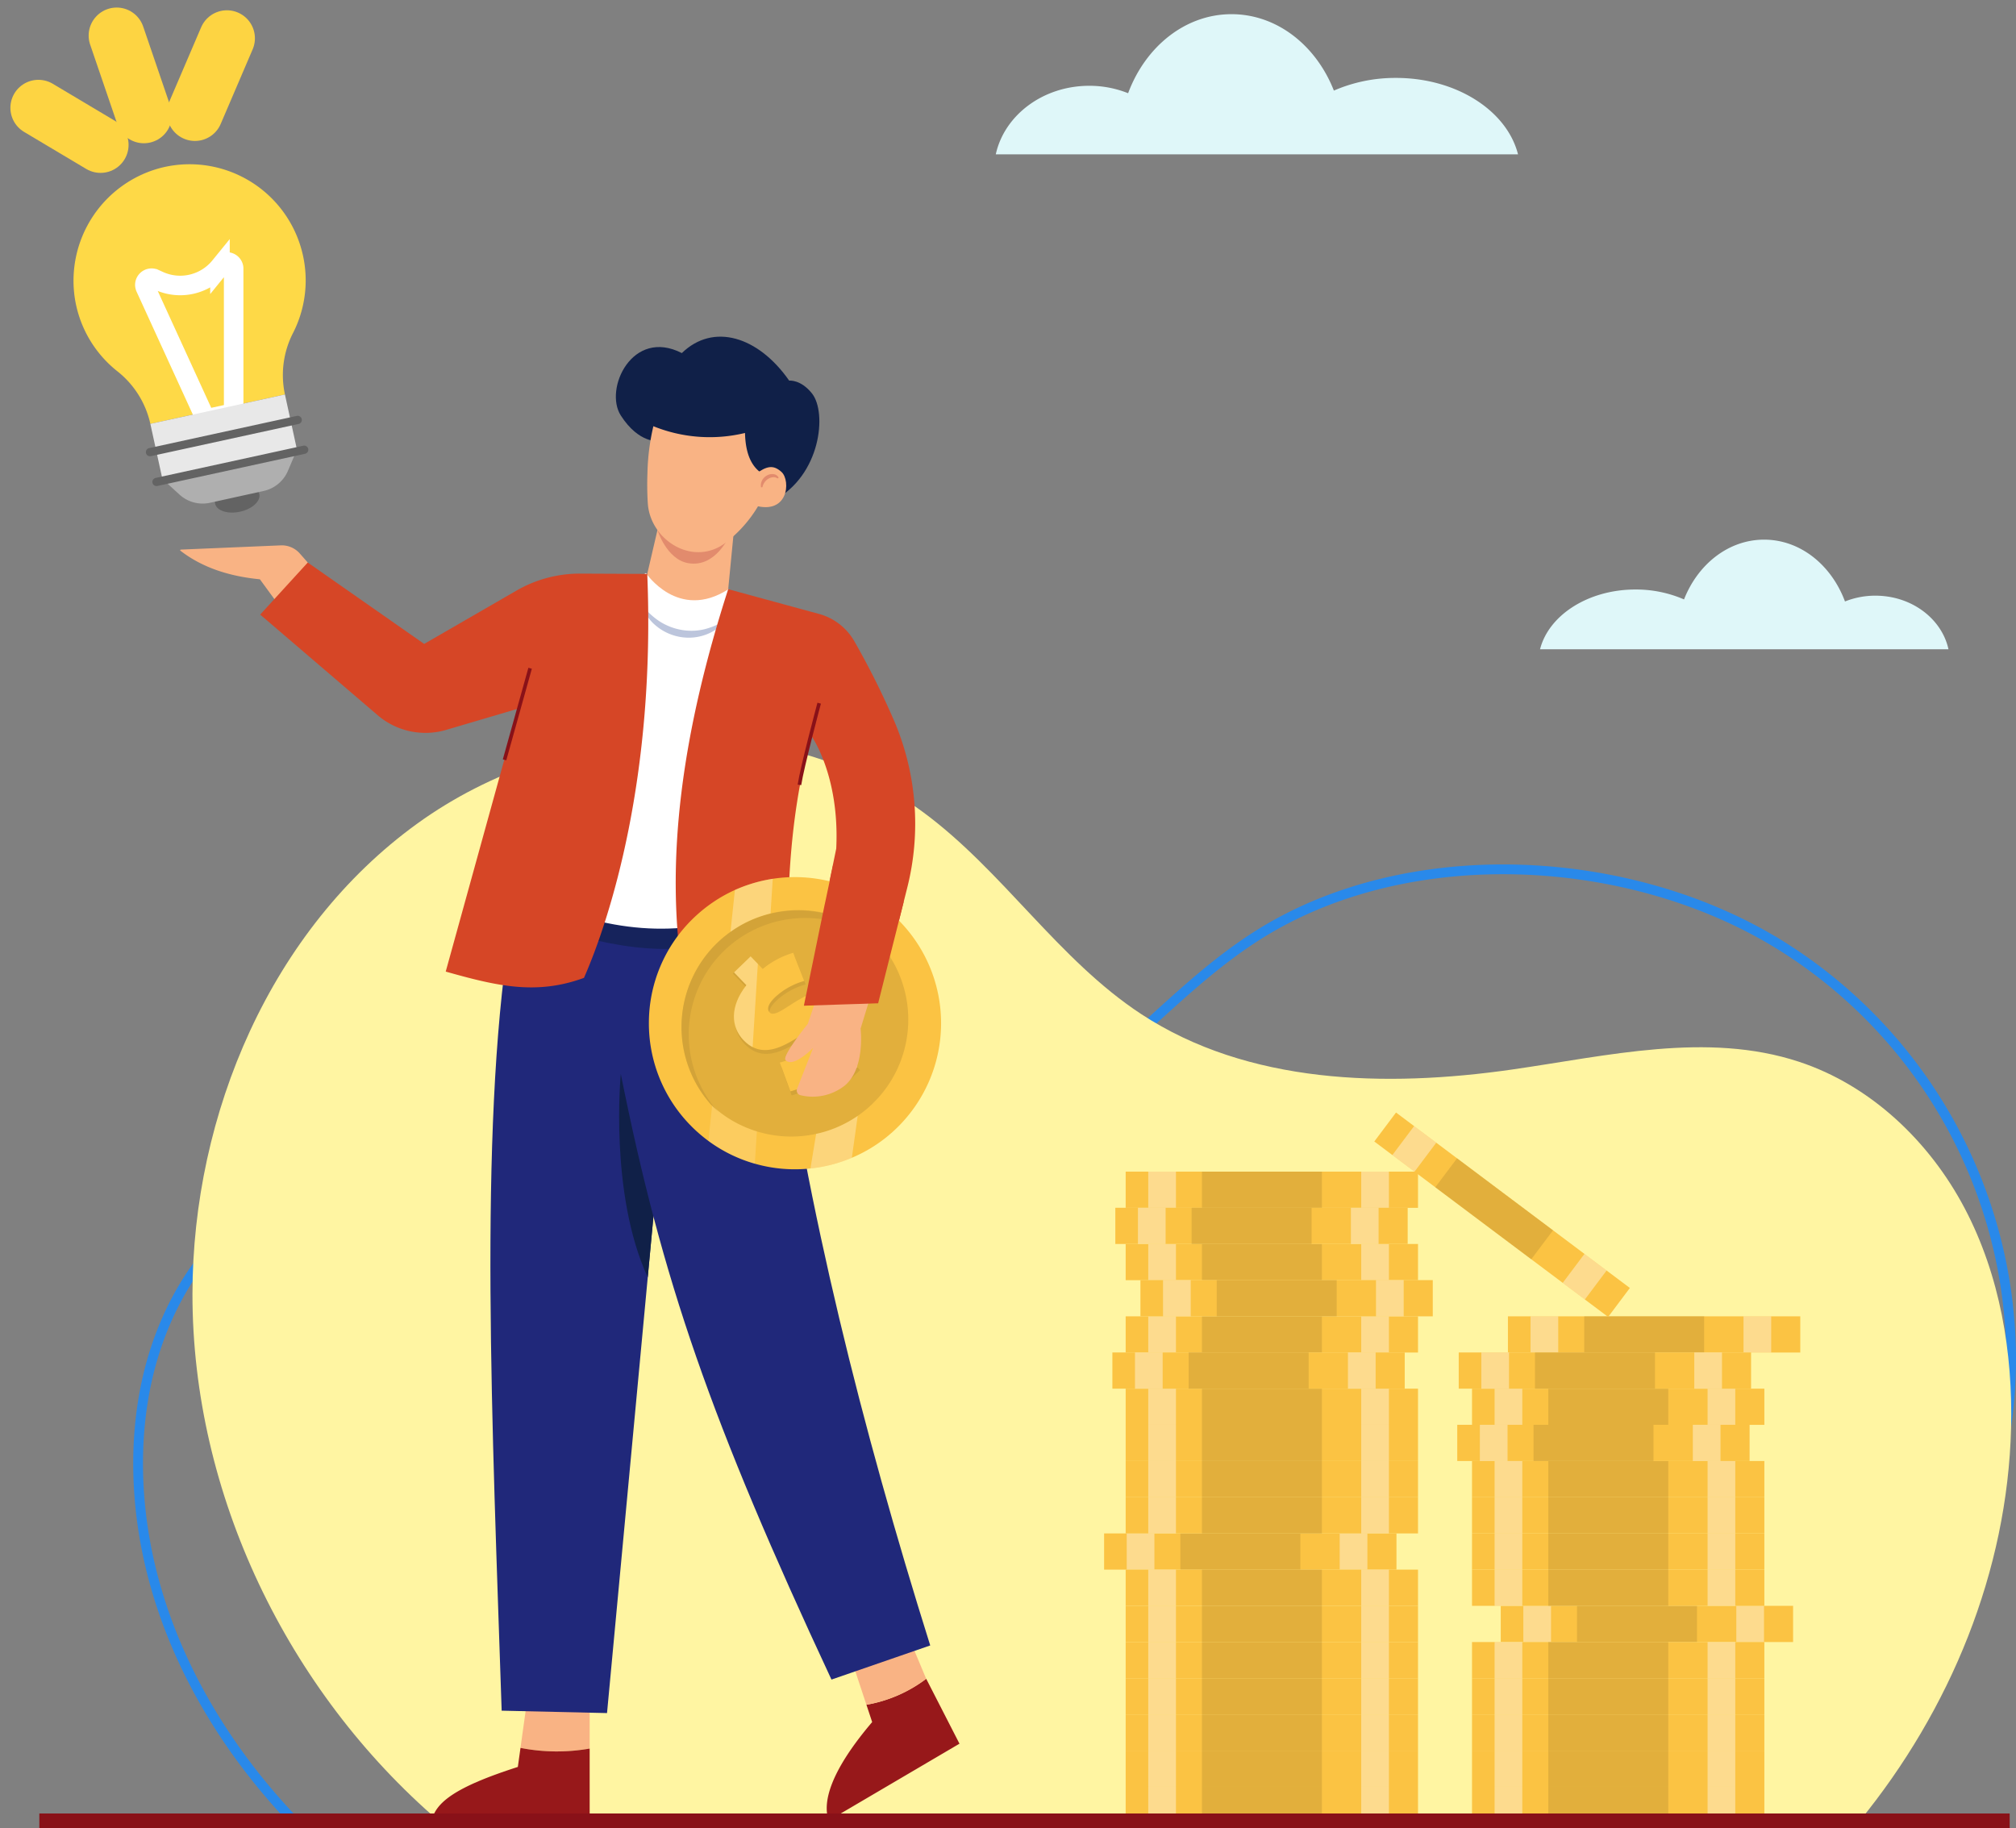 <svg xmlns="http://www.w3.org/2000/svg" xmlns:xlink="http://www.w3.org/1999/xlink" width="516.049" height="467.986" viewBox="0 0 516.049 467.986">
  <rect x="0" y="0" width="516.049" height="467.986" fill="#808080" stroke="none"/>
  <defs>
    <clipPath id="clip-path">
      <path id="Trazado_140885" data-name="Trazado 140885" d="M-2871.709,2101.353l3.22,3.343-4.248,4.092-3.076-3.193a24.6,24.6,0,0,1-9.772,5.346l-2.7-7.384a20.082,20.082,0,0,0,8.814-4.774c2.019-1.944,2.336-3.063,1.639-3.787-2.554-2.651-12.151,10.716-19.722,2.856-3.279-3.4-3.566-8.645.707-14.094l-3.163-3.284,4.247-4.091,3.1,3.222a21.857,21.857,0,0,1,7.8-4.14l2.823,7.21a18.058,18.058,0,0,0-7.383,4.09c-2.08,2-2.161,3.244-1.464,3.968,2.436,2.529,12.063-10.806,19.547-3.037C-2868.205,2090.948-2867.826,2096.044-2871.709,2101.353Z" transform="translate(2900.035 -2075.464)" fill="none"/>
    </clipPath>
  </defs>
  <g id="Grupo_82395" data-name="Grupo 82395" transform="translate(3426.9 -1374.04)">
    <g id="Grupo_82340" data-name="Grupo 82340" transform="translate(-3391.547 1562.916)">
      <g id="Grupo_82339" data-name="Grupo 82339" transform="translate(0 33.666)">
        <path id="Trazado_140851" data-name="Trazado 140851" d="M-3342.907,2168.716c-.5-17.017,2.93-34.362,12.213-49.428a76.059,76.059,0,0,1,43.724-33c24.223-6.8,50.457-1.312,75.7,1.768,33.319,4.066,69.51,3.274,97.654-12.481,21.928-12.274,36.493-32.254,57.621-45.511,38.3-24.029,94.793-21.109,133.29,2.684a125.084,125.084,0,0,1,59.2,105.784c.044,45.077-25.062,89.294-64.97,118.611H-3302.96C-3326.9,2232.1-3341.964,2200.937-3342.907,2168.716Z" transform="translate(3342.954 -2013.411)" fill="none" stroke="#2989ea" stroke-miterlimit="10" stroke-width="2.5"/>
      </g>
      <path id="Trazado_140852" data-name="Trazado 140852" d="M-2837.031,2092.345c.483-19.362-2.846-39.1-11.86-56.237s-24.06-31.5-42.458-37.548c-23.521-7.739-49-1.493-73.508,2.012-32.354,4.625-67.5,3.724-94.827-14.2-21.293-13.966-35.436-36.7-55.953-51.781-37.187-27.34-92.049-24.017-129.431,3.054s-57.446,74.2-57.485,120.357c-.044,51.288,24.336,101.6,63.089,134.953h363.642C-2852.572,2164.464-2837.947,2129.005-2837.031,2092.345Z" transform="translate(3316.464 -1915.644)" fill="#fff5a2"/>
    </g>
    <g id="Grupo_82358" data-name="Grupo 82358" transform="translate(-3417.068 1383.144)">
      <g id="Grupo_82354" data-name="Grupo 82354" transform="translate(36.286 77.08)">
        <g id="Grupo_82341" data-name="Grupo 82341" transform="translate(165.5 324.468)">
          <path id="Trazado_140853" data-name="Trazado 140853" d="M-2805.6,2615.164a35.458,35.458,0,0,1-15.3,6.652l1.467,4.429c-10.861,12.774-12.745,20.649-11.124,25.215l33.473-19.677Z" transform="translate(2831.069 -2596.064)" fill="#97181a"/>
          <path id="Trazado_140854" data-name="Trazado 140854" d="M-2806.636,2559.7l-13.789,6.128,6.5,19.624a35.461,35.461,0,0,0,15.3-6.652Z" transform="translate(2824.09 -2559.697)" fill="#f9b384"/>
        </g>
        <g id="Grupo_82342" data-name="Grupo 82342" transform="translate(64.376 339.788)">
          <path id="Trazado_140855" data-name="Trazado 140855" d="M-3040.995,2625.834v-21.341l-14.708-.306-3,21.478A48.323,48.323,0,0,0-3040.995,2625.834Z" transform="translate(3081.44 -2604.187)" fill="#f9b384"/>
          <path id="Trazado_140856" data-name="Trazado 140856" d="M-3102,2666.561l-.68,4.872c-15.965,5.124-21.03,9.054-22.061,13.788h40.445V2666.73A48.328,48.328,0,0,1-3102,2666.561Z" transform="translate(3124.74 -2645.083)" fill="#97181a"/>
        </g>
        <path id="Trazado_140857" data-name="Trazado 140857" d="M-3007.243,2044.116l-28.339,34.626-1.995,2.445-3.208,34.286-10.424,111.565-26.97-.616c-2.4-72.415-5.892-147.7,1.995-198.549l2.758-18.072,64.344,4.6Z" transform="translate(3160.476 -1874.687)" fill="#20287a"/>
        <path id="Trazado_140858" data-name="Trazado 140858" d="M-3279.028,1776.958l-2.045-2.321a6.138,6.138,0,0,0-4.866-2.075l-25.6,1.084a.158.158,0,0,0-.09.281c5.555,4.3,12.458,6.559,20.348,7.321l7.89,10.8Z" transform="translate(3311.692 -1719.137)" fill="#f9b384"/>
        <path id="Trazado_140859" data-name="Trazado 140859" d="M-2972.85,2180.833l-1.994,2.445-3.209,34.287c-9.89-21.39-6.9-52.055-6.9-52.055Z" transform="translate(3097.744 -1976.778)" fill="#102048"/>
        <path id="Trazado_140860" data-name="Trazado 140860" d="M-2943.7,2109.452c7.023,53.012,21.29,110.006,38.76,165.61l-25.278,8.733c-30.946-66.336-43.356-102.186-53.927-155.04Z" transform="translate(3096.937 -1940.023)" fill="#20287a"/>
        <path id="Trazado_140861" data-name="Trazado 140861" d="M-2962.454,1747.772l-4.347,18.69,9.419,9.5,11.448-2.3,2.608-26.81Z" transform="translate(3085.563 -1702.284)" fill="#f9b384"/>
        <path id="Trazado_140862" data-name="Trazado 140862" d="M-3049.551,2039.184c12.869,2.987,30.334,10.341,52.4,3.677l2.758-10.111-53.084-1.379Z" transform="translate(3139.818 -1888.829)" fill="#102048" opacity="0.6"/>
        <path id="Trazado_140863" data-name="Trazado 140863" d="M-3020.158,1793.123s8.273,12.41,21.142,4.136l11.49,19.993-5.285,62.506c-19.273,7.391-37.869,4.948-56.072-3.217l13.788-73.077Z" transform="translate(3139.38 -1732.621)" fill="#fff"/>
        <g id="Grupo_82343" data-name="Grupo 82343" transform="translate(118.073 68.392)" opacity="0.3">
          <path id="Trazado_140864" data-name="Trazado 140864" d="M-2968.8,1816.036a17.35,17.35,0,0,0,4.476,4.375,15.205,15.205,0,0,0,5.575,2.26,14.485,14.485,0,0,0,5.991-.109,17.729,17.729,0,0,0,5.713-2.543,11.516,11.516,0,0,1-5.3,3.917,12.755,12.755,0,0,1-6.749.54,13.222,13.222,0,0,1-6.1-2.927A11.416,11.416,0,0,1-2968.8,1816.036Z" transform="translate(2968.8 -1816.036)" fill="#1f3c88"/>
        </g>
        <path id="Trazado_140865" data-name="Trazado 140865" d="M-3153.122,1788.248l-17.531-.077a32.474,32.474,0,0,0-15.956,4.354l-23.619,13.646-29.8-20.836-12.179,13.329,30.37,26.01a18.81,18.81,0,0,0,17.252,3.5l18.485-5.454-18.614,67.332c13.064,3.676,23.125,6.1,35.39,1.608C-3162.659,1876.492-3150.994,1840.233-3153.122,1788.248Z" transform="translate(3272.689 -1727.516)" fill="#d64626"/>
        <path id="Trazado_140866" data-name="Trazado 140866" d="M-2976.9,1644.142s-4.992.711-9.652-6.549c-4.35-6.778,2.948-22.473,15.626-15.971,8.043-7.813,19.554-4.309,27.478,7.052,0,0,2.951-.354,5.844,3.289,3.9,4.912,2.247,20.983-9.744,27.34Z" transform="translate(3099.341 -1617.421)" fill="#102048"/>
        <path id="Trazado_140867" data-name="Trazado 140867" d="M-2956.89,1761.158s2.3,7.495,7.849,8.479c7.124,1.264,10.6-7.138,10.6-7.138Z" transform="translate(3079.064 -1711.663)" fill="#e28b6d"/>
        <path id="Trazado_140868" data-name="Trazado 140868" d="M-2931.911,1667.9l-1.452,13.724a33.266,33.266,0,0,1-10.828,15.02c-8.384,6.646-19.579-.432-20.158-9.964-.01-.1-.01-.211-.019-.312-.147-2.583-.156-4.991-.073-7.2a57.674,57.674,0,0,1,2.188-14.744l14.882-6.352Z" transform="translate(3084.05 -1644.077)" fill="#f9b384"/>
        <path id="Trazado_140869" data-name="Trazado 140869" d="M-2938.987,1670.358c-3.972-1.722-5.509-5.727-5.635-11.052a38.465,38.465,0,0,1-23.73-1.842l-4.009-7.368,16.9-6.393,19.288,5.093,4.226,12.786Z" transform="translate(3089.208 -1634.652)" fill="#102048"/>
        <path id="Trazado_140870" data-name="Trazado 140870" d="M-2902.226,1871.549l-8.273,40.215,19-.613,7.426-29.5a67.035,67.035,0,0,0-3.127-42.336,204.157,204.157,0,0,0-10.327-20.728,14.947,14.947,0,0,0-9.067-7.1l-23.291-6.351c-11.415,35.433-16.752,69.59-11.25,101.419l26.274-3.294c.343-17.54-.091-37.093,6.2-60.668C-2908.66,1842.593-2901.307,1852.7-2902.226,1871.549Z" transform="translate(3070.166 -1740.497)" fill="#d64626"/>
        <path id="Trazado_140871" data-name="Trazado 140871" d="M-2886.424,1716.307c3.143-2.327,4.768-2.529,6.827-.708,2.487,2.2,1.842,11.736-7.8,8.3Z" transform="translate(3033.502 -1680.992)" fill="#f9b384"/>
        <path id="Trazado_140872" data-name="Trazado 140872" d="M-2879.977,1722.946a2.744,2.744,0,0,1,.216-1.651,3.033,3.033,0,0,1,1.145-1.286,2.812,2.812,0,0,1,1.685-.441,1.725,1.725,0,0,1,1.474.917l-.292.21a1.63,1.63,0,0,0-1.187-.32,2.845,2.845,0,0,0-1.2.412,3.3,3.3,0,0,0-1.482,2.158Z" transform="translate(3028.664 -1684.39)" fill="#e28b6d"/>
        <g id="Grupo_82344" data-name="Grupo 82344" transform="translate(82.592 84.76)">
          <rect id="Rectángulo_31394" data-name="Rectángulo 31394" width="24.344" height="0.919" transform="translate(0 23.447) rotate(-74.4)" fill="#891118"/>
        </g>
        <g id="Grupo_82345" data-name="Grupo 82345" transform="translate(158.064 93.705)">
          <path id="Trazado_140873" data-name="Trazado 140873" d="M-2851.755,1910.644l-.909-.136c.685-4.569,4.887-20.3,5.066-20.963l.887.238C-2846.754,1889.945-2851.078,1906.126-2851.755,1910.644Z" transform="translate(2852.664 -1889.545)" fill="#891118"/>
        </g>
        <g id="Grupo_82353" data-name="Grupo 82353" transform="translate(119.987 138.348)">
          <path id="Trazado_140874" data-name="Trazado 140874" d="M-2899.9,2083.525a37.077,37.077,0,0,1-11.4,7.52,36.893,36.893,0,0,1-10.592,2.733,37.347,37.347,0,0,1-14.237-1.224,37.152,37.152,0,0,1-11.886-5.829,37.649,37.649,0,0,1-4.776-4.186,37.274,37.274,0,0,1-10.456-25.941,37.248,37.248,0,0,1,11.446-26.936,38.1,38.1,0,0,1,4.957-4.025,36.886,36.886,0,0,1,5.607-3.144,37.316,37.316,0,0,1,4.042-1.542,38.123,38.123,0,0,1,5.647-1.327,37.555,37.555,0,0,1,14.438.606,36.337,36.337,0,0,1,6.882,2.374,37.441,37.441,0,0,1,7.789,4.825,36.832,36.832,0,0,1,3.523,3.219A37.4,37.4,0,0,1-2899.9,2083.525Z" transform="translate(2963.241 -2019.192)" fill="#fbc343"/>
          <path id="Trazado_140875" data-name="Trazado 140875" d="M-2888.437,2051.925c.213.24.416.48.615.725a29.945,29.945,0,0,1-2.31,40.642,29.986,29.986,0,0,1-3.775,3.089,29.706,29.706,0,0,1-10.638,4.608,30.024,30.024,0,0,1-15.173-.638,29.676,29.676,0,0,1-11.453-6.576c-.121-.106-.241-.222-.363-.338a29.947,29.947,0,0,1,1.7-41.366,30.33,30.33,0,0,1,3.364-2.8,29.634,29.634,0,0,1,10.261-4.71,30.056,30.056,0,0,1,20.541,2.283A29.887,29.887,0,0,1-2888.437,2051.925Z" transform="translate(2947.354 -2035.257)" fill="#bb9132" opacity="0.4"/>
          <path id="Trazado_140876" data-name="Trazado 140876" d="M-2887.624,2053.183c.31.323.616.649.9.985a29.886,29.886,0,0,0-41.321.07,29.887,29.887,0,0,0-1.617,41.29c-.325-.3-.64-.616-.95-.939a29.9,29.9,0,0,1,.718-42.27A29.9,29.9,0,0,1-2887.624,2053.183Z" transform="translate(2947.353 -2035.451)" fill="#bb9132" opacity="0.4"/>
          <path id="Trazado_140877" data-name="Trazado 140877" d="M-2891.783,2020.444l-.556,8.852v.021c-.759.183-1.5.4-2.241.643l-.388.126c-.1.04-.219.075-.33.118a.138.138,0,0,0-.062.02,30.3,30.3,0,0,0-2.928,1.229c-.207.1-.423.2-.634.316-.136.076-.286.148-.422.224-.282.156-.559.3-.837.465a2.2,2.2,0,0,0-.2.128,1.859,1.859,0,0,0-.191.113c-.294.173-.593.358-.887.551a.866.866,0,0,0-.133.085c-.141.089-.27.181-.411.27-.2.137-.4.274-.594.419l1.129-10.71a37.261,37.261,0,0,1,4.042-1.542A38.145,38.145,0,0,1-2891.783,2020.444Z" transform="translate(2923.482 -2020.013)" fill="#fff" opacity="0.3"/>
          <path id="Trazado_140878" data-name="Trazado 140878" d="M-2906.606,2195.707l-.519,8.271a37.194,37.194,0,0,1-11.887-5.834l.948-8.99.005-.023q.369.339.752.666A29.534,29.534,0,0,0-2906.606,2195.707Z" transform="translate(2934.242 -2130.614)" fill="#fff" opacity="0.15"/>
          <path id="Trazado_140879" data-name="Trazado 140879" d="M-2804.027,2033.926l-1.255,9.007-.022.151c-.2-.245-.4-.485-.615-.725a29.9,29.9,0,0,0-7.235-5.085l.006-.032,1.333-8.136A37.088,37.088,0,0,1-2804.027,2033.926Z" transform="translate(2864.836 -2025.692)" fill="#fff" opacity="0.15"/>
          <path id="Trazado_140880" data-name="Trazado 140880" d="M-2831.046,2196.7l-1.5,10.731a37.052,37.052,0,0,1-10.593,2.73l1.451-8.853A29.707,29.707,0,0,0-2831.046,2196.7Z" transform="translate(2884.492 -2135.575)" fill="#fff" opacity="0.3"/>
          <g id="Grupo_82352" data-name="Grupo 82352" transform="translate(21.479 19.377)">
            <g id="Grupo_82348" data-name="Grupo 82348">
              <g id="Grupo_82346" data-name="Grupo 82346" transform="translate(0 0.85)" opacity="0.4">
                <path id="Trazado_140881" data-name="Trazado 140881" d="M-2871.513,2103.745l3.236,3.36-4.609,4.319-3.091-3.209a24.713,24.713,0,0,1-9.82,5.373l-2.715-7.421a20.185,20.185,0,0,0,8.859-4.8c2.028-1.954,2.347-3.078,1.647-3.805-2.566-2.665-12.211,10.769-19.82,2.869-3.3-3.421-3.584-8.688.71-14.165l-3.749-3.891,4.269-4.112,3.689,3.83a21.973,21.973,0,0,1,7.837-4.162l2.836,7.246a18.159,18.159,0,0,0-7.42,4.111c-2.09,2.013-2.171,3.261-1.471,3.988,2.448,2.541,12.123-10.861,19.645-3.052C-2868.331,2093.495-2867.611,2098.408-2871.513,2103.745Z" transform="translate(2900.865 -2077.933)" fill="#bb9132"/>
              </g>
              <g id="Grupo_82347" data-name="Grupo 82347" transform="translate(0.286)">
                <path id="Trazado_140882" data-name="Trazado 140882" d="M-2871.709,2101.353l3.22,3.343-4.248,4.092-3.076-3.193a24.6,24.6,0,0,1-9.772,5.346l-2.7-7.384a20.082,20.082,0,0,0,8.814-4.774c2.019-1.944,2.336-3.063,1.639-3.787-2.554-2.651-12.151,10.716-19.722,2.856-3.279-3.4-3.566-8.645.707-14.094l-3.163-3.284,4.247-4.091,3.1,3.222a21.857,21.857,0,0,1,7.8-4.14l2.823,7.21a18.058,18.058,0,0,0-7.383,4.09c-2.08,2-2.161,3.244-1.464,3.968,2.436,2.529,12.063-10.806,19.547-3.037C-2868.205,2090.948-2867.826,2096.044-2871.709,2101.353Z" transform="translate(2900.035 -2075.464)" fill="#fbc343"/>
              </g>
            </g>
            <g id="Grupo_82351" data-name="Grupo 82351" transform="translate(0.286)">
              <g id="Grupo_82350" data-name="Grupo 82350" clip-path="url(#clip-path)">
                <g id="Grupo_82349" data-name="Grupo 82349" transform="translate(-12.695 -37.528)">
                  <path id="Trazado_140883" data-name="Trazado 140883" d="M-2926.533,1986.968l-10.37,98.227,14.649,1.475,6.241-99.365Z" transform="translate(2936.903 -1979.914)" fill="#fff" opacity="0.3"/>
                  <path id="Trazado_140884" data-name="Trazado 140884" d="M-2852.669,2080.393l18.662-113.911,9,2.338-16.024,115.119Z" transform="translate(2881.674 -1966.482)" fill="#fff" opacity="0.3"/>
                </g>
              </g>
            </g>
          </g>
        </g>
        <path id="Trazado_140886" data-name="Trazado 140886" d="M-2853.753,2107.62l-2.4,7.111s-6.647,8.216-5.712,9.261c1.953,2.183,7.066-3.1,7.066-3.1l-4.125,10.514a1.24,1.24,0,0,0,.905,1.6,13.258,13.258,0,0,0,11.16-2.341c5.493-4.319,4.215-14.7,4.215-14.7l2.353-7.7Z" transform="translate(3016.817 -1938.822)" fill="#f9b384"/>
        <path id="Trazado_140887" data-name="Trazado 140887" d="M-2822.5,2020.067l-2.243,8.907-.046.184-.359,1.406-3.861,15.36-4.964.166-1.3.037-12.74.414.2-1,.2-.974.643-3.1.193-.974,1.461-7.078.184-.928,1.958-9.514.5-2.417.018-.046v-.009l2.078-9.8a38.23,38.23,0,0,1,5.662,1.259C-2830.267,2013.38-2823.3,2014.6-2822.5,2020.067Z" transform="translate(3007.675 -1875.274)" fill="#d64626"/>
      </g>
      <g id="Grupo_82357" data-name="Grupo 82357" transform="translate(0 0)">
        <g id="Grupo_82355" data-name="Grupo 82355" transform="translate(8.968 32.937)">
          <path id="Trazado_140888" data-name="Trazado 140888" d="M-3332.265,1512.623a29.721,29.721,0,0,0-35.784-22.612,29.843,29.843,0,0,0-22.487,34.317,29.6,29.6,0,0,0,10.749,17.9,23.631,23.631,0,0,1,8.449,13.461h0l34.452-7.514h0a23.588,23.588,0,0,1,2.069-15.741A29.584,29.584,0,0,0-3332.265,1512.623Z" transform="translate(3391.025 -1489.229)" fill="#fed947"/>
          <path id="Trazado_140889" data-name="Trazado 140889" d="M-3334.347,1566.745l-1.141-.521a1.725,1.725,0,0,0-2.46,1.631,1.946,1.946,0,0,0,.172.656l15.384,33.609,7.179-1.566-.008-36.962a1.86,1.86,0,0,0-.014-.229,1.73,1.73,0,0,0-3.061-.8l-.426.523A13.123,13.123,0,0,1-3334.347,1566.745Z" transform="translate(3356.229 -1536.889)" fill="none" stroke="#fff" stroke-miterlimit="10" stroke-width="5"/>
          <ellipse id="Elipse_4696" data-name="Elipse 4696" cx="5.79" cy="3.358" rx="5.79" ry="3.358" transform="matrix(0.977, -0.213, 0.213, 0.977, 35.55, 83.624)" fill="#636363"/>
          <path id="Trazado_140890" data-name="Trazado 140890" d="M-3333.852,1667.927l34.452-7.514,3.132,14.359-34.43,7.591Z" transform="translate(3353.539 -1601.467)" fill="#e8e8e8"/>
          <path id="Trazado_140891" data-name="Trazado 140891" d="M-3324.916,1708.9l34.453-7.514-2.319,5.446a8.783,8.783,0,0,1-6.191,5.136l-13.753,3.029a8.781,8.781,0,0,1-7.816-2.1Z" transform="translate(3347.68 -1628.332)" fill="#afafaf"/>
          <path id="Trazado_140892" data-name="Trazado 140892" d="M-3298.089,1678.344l-37.81,8.246a1.058,1.058,0,0,1-1.255-.806h0a1.057,1.057,0,0,1,.806-1.255l37.81-8.246a1.058,1.058,0,0,1,1.255.806h0A1.057,1.057,0,0,1-3298.089,1678.344Z" transform="translate(3355.72 -1611.856)" fill="#636363"/>
          <path id="Trazado_140893" data-name="Trazado 140893" d="M-3293.257,1700.5l-37.81,8.246a1.058,1.058,0,0,1-1.255-.805h0a1.058,1.058,0,0,1,.806-1.255l37.81-8.246a1.057,1.057,0,0,1,1.255.805h0A1.057,1.057,0,0,1-3293.257,1700.5Z" transform="translate(3352.552 -1626.382)" fill="#636363"/>
        </g>
        <g id="Grupo_82356" data-name="Grupo 82356">
          <line id="Línea_1633" data-name="Línea 1633" x2="15.909" y2="9.481" transform="translate(0 18.5)" fill="none" stroke="#fdd442" stroke-linecap="round" stroke-linejoin="round" stroke-width="14.343"/>
          <line id="Línea_1634" data-name="Línea 1634" x1="8.184" y2="19.108" transform="translate(40.067 0.699)" fill="none" stroke="#fdd442" stroke-linecap="round" stroke-linejoin="round" stroke-width="14.343"/>
          <line id="Línea_1635" data-name="Línea 1635" x2="6.964" y2="20.395" transform="translate(20.032)" fill="none" stroke="#fdd442" stroke-linecap="round" stroke-linejoin="round" stroke-width="14.343"/>
        </g>
      </g>
    </g>
    <g id="Grupo_82394" data-name="Grupo 82394" transform="translate(-3144.272 1658.838)">
      <g id="Grupo_82377" data-name="Grupo 82377" transform="translate(0 15.13)">
        <g id="Grupo_82359" data-name="Grupo 82359" transform="translate(5.515)">
          <rect id="Rectángulo_31395" data-name="Rectángulo 31395" width="74.834" height="9.269" fill="#fbc343"/>
          <rect id="Rectángulo_31396" data-name="Rectángulo 31396" width="30.709" height="9.269" transform="translate(19.527)" fill="#bb9132" opacity="0.4"/>
          <rect id="Rectángulo_31397" data-name="Rectángulo 31397" width="7.088" height="9.269" transform="translate(5.785)" fill="#fff" opacity="0.4"/>
          <rect id="Rectángulo_31398" data-name="Rectángulo 31398" width="7.089" height="9.269" transform="translate(60.3)" fill="#fff" opacity="0.4"/>
        </g>
        <g id="Grupo_82360" data-name="Grupo 82360" transform="translate(5.515 18.519)">
          <rect id="Rectángulo_31399" data-name="Rectángulo 31399" width="74.834" height="9.269" fill="#fbc343"/>
          <rect id="Rectángulo_31400" data-name="Rectángulo 31400" width="30.709" height="9.269" transform="translate(19.527)" fill="#bb9132" opacity="0.4"/>
          <rect id="Rectángulo_31401" data-name="Rectángulo 31401" width="7.088" height="9.269" transform="translate(5.785)" fill="#fff" opacity="0.4"/>
          <rect id="Rectángulo_31402" data-name="Rectángulo 31402" width="7.089" height="9.269" transform="translate(60.3)" fill="#fff" opacity="0.4"/>
        </g>
        <g id="Grupo_82361" data-name="Grupo 82361" transform="translate(2.87 9.252)">
          <rect id="Rectángulo_31403" data-name="Rectángulo 31403" width="74.834" height="9.269" fill="#fbc343"/>
          <rect id="Rectángulo_31404" data-name="Rectángulo 31404" width="30.709" height="9.269" transform="translate(19.527)" fill="#bb9132" opacity="0.4"/>
          <rect id="Rectángulo_31405" data-name="Rectángulo 31405" width="7.088" height="9.269" transform="translate(5.785)" fill="#fff" opacity="0.4"/>
          <rect id="Rectángulo_31406" data-name="Rectángulo 31406" width="7.089" height="9.269" transform="translate(60.3)" fill="#fff" opacity="0.4"/>
        </g>
        <g id="Grupo_82362" data-name="Grupo 82362" transform="translate(5.515 37.039)">
          <rect id="Rectángulo_31407" data-name="Rectángulo 31407" width="74.834" height="9.269" fill="#fbc343"/>
          <rect id="Rectángulo_31408" data-name="Rectángulo 31408" width="30.709" height="9.269" transform="translate(19.527)" fill="#bb9132" opacity="0.4"/>
          <rect id="Rectángulo_31409" data-name="Rectángulo 31409" width="7.088" height="9.269" transform="translate(5.785)" fill="#fff" opacity="0.4"/>
          <rect id="Rectángulo_31410" data-name="Rectángulo 31410" width="7.089" height="9.269" transform="translate(60.3)" fill="#fff" opacity="0.4"/>
        </g>
        <g id="Grupo_82363" data-name="Grupo 82363" transform="translate(9.295 27.771)">
          <rect id="Rectángulo_31411" data-name="Rectángulo 31411" width="74.834" height="9.269" fill="#fbc343"/>
          <rect id="Rectángulo_31412" data-name="Rectángulo 31412" width="30.709" height="9.269" transform="translate(19.527)" fill="#bb9132" opacity="0.4"/>
          <rect id="Rectángulo_31413" data-name="Rectángulo 31413" width="7.089" height="9.269" transform="translate(5.785)" fill="#fff" opacity="0.4"/>
          <rect id="Rectángulo_31414" data-name="Rectángulo 31414" width="7.089" height="9.269" transform="translate(60.301)" fill="#fff" opacity="0.4"/>
        </g>
        <g id="Grupo_82364" data-name="Grupo 82364" transform="translate(5.515 55.558)">
          <rect id="Rectángulo_31415" data-name="Rectángulo 31415" width="74.834" height="9.269" fill="#fbc343"/>
          <rect id="Rectángulo_31416" data-name="Rectángulo 31416" width="30.709" height="9.269" transform="translate(19.527)" fill="#bb9132" opacity="0.4"/>
          <rect id="Rectángulo_31417" data-name="Rectángulo 31417" width="7.088" height="9.269" transform="translate(5.785)" fill="#fff" opacity="0.4"/>
          <rect id="Rectángulo_31418" data-name="Rectángulo 31418" width="7.089" height="9.269" transform="translate(60.3)" fill="#fff" opacity="0.4"/>
        </g>
        <g id="Grupo_82365" data-name="Grupo 82365" transform="translate(2.114 46.291)">
          <rect id="Rectángulo_31419" data-name="Rectángulo 31419" width="74.834" height="9.269" fill="#fbc343"/>
          <rect id="Rectángulo_31420" data-name="Rectángulo 31420" width="30.709" height="9.269" transform="translate(19.527)" fill="#bb9132" opacity="0.4"/>
          <rect id="Rectángulo_31421" data-name="Rectángulo 31421" width="7.089" height="9.269" transform="translate(5.785)" fill="#fff" opacity="0.4"/>
          <rect id="Rectángulo_31422" data-name="Rectángulo 31422" width="7.088" height="9.269" transform="translate(60.301)" fill="#fff" opacity="0.4"/>
        </g>
        <g id="Grupo_82366" data-name="Grupo 82366" transform="translate(5.515 74.078)">
          <rect id="Rectángulo_31423" data-name="Rectángulo 31423" width="74.834" height="9.269" fill="#fbc343"/>
          <rect id="Rectángulo_31424" data-name="Rectángulo 31424" width="30.709" height="9.269" transform="translate(19.527)" fill="#bb9132" opacity="0.4"/>
          <rect id="Rectángulo_31425" data-name="Rectángulo 31425" width="7.088" height="9.269" transform="translate(5.785)" fill="#fff" opacity="0.4"/>
          <rect id="Rectángulo_31426" data-name="Rectángulo 31426" width="7.089" height="9.269" transform="translate(60.3)" fill="#fff" opacity="0.4"/>
        </g>
        <g id="Grupo_82367" data-name="Grupo 82367" transform="translate(5.515 64.81)">
          <rect id="Rectángulo_31427" data-name="Rectángulo 31427" width="74.834" height="9.269" fill="#fbc343"/>
          <rect id="Rectángulo_31428" data-name="Rectángulo 31428" width="30.709" height="9.269" transform="translate(19.527)" fill="#bb9132" opacity="0.4"/>
          <rect id="Rectángulo_31429" data-name="Rectángulo 31429" width="7.088" height="9.269" transform="translate(5.785)" fill="#fff" opacity="0.4"/>
          <rect id="Rectángulo_31430" data-name="Rectángulo 31430" width="7.089" height="9.269" transform="translate(60.3)" fill="#fff" opacity="0.4"/>
        </g>
        <g id="Grupo_82368" data-name="Grupo 82368" transform="translate(0 92.615)">
          <rect id="Rectángulo_31431" data-name="Rectángulo 31431" width="74.834" height="9.269" fill="#fbc343"/>
          <rect id="Rectángulo_31432" data-name="Rectángulo 31432" width="30.709" height="9.269" transform="translate(19.527)" fill="#bb9132" opacity="0.4"/>
          <rect id="Rectángulo_31433" data-name="Rectángulo 31433" width="7.088" height="9.269" transform="translate(5.785)" fill="#fff" opacity="0.4"/>
          <rect id="Rectángulo_31434" data-name="Rectángulo 31434" width="7.089" height="9.269" transform="translate(60.3)" fill="#fff" opacity="0.4"/>
        </g>
        <g id="Grupo_82369" data-name="Grupo 82369" transform="translate(5.515 83.348)">
          <rect id="Rectángulo_31435" data-name="Rectángulo 31435" width="74.834" height="9.269" fill="#fbc343"/>
          <rect id="Rectángulo_31436" data-name="Rectángulo 31436" width="30.709" height="9.269" transform="translate(19.527)" fill="#bb9132" opacity="0.4"/>
          <rect id="Rectángulo_31437" data-name="Rectángulo 31437" width="7.088" height="9.269" transform="translate(5.785)" fill="#fff" opacity="0.4"/>
          <rect id="Rectángulo_31438" data-name="Rectángulo 31438" width="7.089" height="9.269" transform="translate(60.3)" fill="#fff" opacity="0.4"/>
        </g>
        <g id="Grupo_82370" data-name="Grupo 82370" transform="translate(5.515 111.153)">
          <rect id="Rectángulo_31439" data-name="Rectángulo 31439" width="74.834" height="9.269" fill="#fbc343"/>
          <rect id="Rectángulo_31440" data-name="Rectángulo 31440" width="30.709" height="9.269" transform="translate(19.527)" fill="#bb9132" opacity="0.4"/>
          <rect id="Rectángulo_31441" data-name="Rectángulo 31441" width="7.088" height="9.269" transform="translate(5.785)" fill="#fff" opacity="0.4"/>
          <rect id="Rectángulo_31442" data-name="Rectángulo 31442" width="7.089" height="9.269" transform="translate(60.3)" fill="#fff" opacity="0.4"/>
        </g>
        <g id="Grupo_82371" data-name="Grupo 82371" transform="translate(5.515 101.885)">
          <rect id="Rectángulo_31443" data-name="Rectángulo 31443" width="74.834" height="9.269" fill="#fbc343"/>
          <rect id="Rectángulo_31444" data-name="Rectángulo 31444" width="30.709" height="9.269" transform="translate(19.527)" fill="#bb9132" opacity="0.4"/>
          <rect id="Rectángulo_31445" data-name="Rectángulo 31445" width="7.088" height="9.269" transform="translate(5.785)" fill="#fff" opacity="0.4"/>
          <rect id="Rectángulo_31446" data-name="Rectángulo 31446" width="7.089" height="9.269" transform="translate(60.3)" fill="#fff" opacity="0.4"/>
        </g>
        <g id="Grupo_82372" data-name="Grupo 82372" transform="translate(5.515 129.69)">
          <rect id="Rectángulo_31447" data-name="Rectángulo 31447" width="74.834" height="9.269" fill="#fbc343"/>
          <rect id="Rectángulo_31448" data-name="Rectángulo 31448" width="30.709" height="9.269" transform="translate(19.527)" fill="#bb9132" opacity="0.4"/>
          <rect id="Rectángulo_31449" data-name="Rectángulo 31449" width="7.088" height="9.269" transform="translate(5.785)" fill="#fff" opacity="0.4"/>
          <rect id="Rectángulo_31450" data-name="Rectángulo 31450" width="7.089" height="9.269" transform="translate(60.3)" fill="#fff" opacity="0.4"/>
        </g>
        <g id="Grupo_82373" data-name="Grupo 82373" transform="translate(5.515 120.422)">
          <rect id="Rectángulo_31451" data-name="Rectángulo 31451" width="74.834" height="9.269" fill="#fbc343"/>
          <rect id="Rectángulo_31452" data-name="Rectángulo 31452" width="30.709" height="9.269" transform="translate(19.527)" fill="#bb9132" opacity="0.4"/>
          <rect id="Rectángulo_31453" data-name="Rectángulo 31453" width="7.088" height="9.269" transform="translate(5.785)" fill="#fff" opacity="0.4"/>
          <rect id="Rectángulo_31454" data-name="Rectángulo 31454" width="7.089" height="9.269" transform="translate(60.3)" fill="#fff" opacity="0.4"/>
        </g>
        <g id="Grupo_82374" data-name="Grupo 82374" transform="translate(5.515 148.227)">
          <rect id="Rectángulo_31455" data-name="Rectángulo 31455" width="74.834" height="9.269" fill="#fbc343"/>
          <rect id="Rectángulo_31456" data-name="Rectángulo 31456" width="30.709" height="9.269" transform="translate(19.527)" fill="#bb9132" opacity="0.4"/>
          <rect id="Rectángulo_31457" data-name="Rectángulo 31457" width="7.088" height="9.269" transform="translate(5.785)" fill="#fff" opacity="0.4"/>
          <rect id="Rectángulo_31458" data-name="Rectángulo 31458" width="7.089" height="9.269" transform="translate(60.3)" fill="#fff" opacity="0.4"/>
        </g>
        <g id="Grupo_82375" data-name="Grupo 82375" transform="translate(5.515 138.96)">
          <rect id="Rectángulo_31459" data-name="Rectángulo 31459" width="74.834" height="9.269" fill="#fbc343"/>
          <rect id="Rectángulo_31460" data-name="Rectángulo 31460" width="30.709" height="9.269" transform="translate(19.527)" fill="#bb9132" opacity="0.4"/>
          <rect id="Rectángulo_31461" data-name="Rectángulo 31461" width="7.088" height="9.269" transform="translate(5.785)" fill="#fff" opacity="0.4"/>
          <rect id="Rectángulo_31462" data-name="Rectángulo 31462" width="7.089" height="9.269" transform="translate(60.3)" fill="#fff" opacity="0.4"/>
        </g>
        <g id="Grupo_82376" data-name="Grupo 82376" transform="translate(5.515 157.497)">
          <rect id="Rectángulo_31463" data-name="Rectángulo 31463" width="74.834" height="9.269" fill="#fbc343"/>
          <rect id="Rectángulo_31464" data-name="Rectángulo 31464" width="30.709" height="9.269" transform="translate(19.527)" fill="#bb9132" opacity="0.4"/>
          <rect id="Rectángulo_31465" data-name="Rectángulo 31465" width="7.088" height="9.269" transform="translate(5.785)" fill="#fff" opacity="0.4"/>
          <rect id="Rectángulo_31466" data-name="Rectángulo 31466" width="7.089" height="9.269" transform="translate(60.3)" fill="#fff" opacity="0.4"/>
        </g>
      </g>
      <g id="Grupo_82392" data-name="Grupo 82392" transform="translate(90.394 52.169)">
        <g id="Grupo_82378" data-name="Grupo 82378" transform="translate(12.972)">
          <rect id="Rectángulo_31467" data-name="Rectángulo 31467" width="74.834" height="9.269" fill="#fbc343"/>
          <rect id="Rectángulo_31468" data-name="Rectángulo 31468" width="30.709" height="9.269" transform="translate(19.527)" fill="#bb9132" opacity="0.4"/>
          <rect id="Rectángulo_31469" data-name="Rectángulo 31469" width="7.088" height="9.269" transform="translate(5.785)" fill="#fff" opacity="0.4"/>
          <rect id="Rectángulo_31470" data-name="Rectángulo 31470" width="7.089" height="9.269" transform="translate(60.301)" fill="#fff" opacity="0.4"/>
        </g>
        <g id="Grupo_82379" data-name="Grupo 82379" transform="translate(3.779 18.519)">
          <rect id="Rectángulo_31471" data-name="Rectángulo 31471" width="74.834" height="9.269" fill="#fbc343"/>
          <rect id="Rectángulo_31472" data-name="Rectángulo 31472" width="30.709" height="9.269" transform="translate(19.527)" fill="#bb9132" opacity="0.4"/>
          <rect id="Rectángulo_31473" data-name="Rectángulo 31473" width="7.088" height="9.269" transform="translate(5.785)" fill="#fff" opacity="0.4"/>
          <rect id="Rectángulo_31474" data-name="Rectángulo 31474" width="7.088" height="9.269" transform="translate(60.301)" fill="#fff" opacity="0.4"/>
        </g>
        <g id="Grupo_82380" data-name="Grupo 82380" transform="translate(0.378 9.252)">
          <rect id="Rectángulo_31475" data-name="Rectángulo 31475" width="74.834" height="9.269" fill="#fbc343"/>
          <rect id="Rectángulo_31476" data-name="Rectángulo 31476" width="30.709" height="9.269" transform="translate(19.527)" fill="#bb9132" opacity="0.4"/>
          <rect id="Rectángulo_31477" data-name="Rectángulo 31477" width="7.089" height="9.269" transform="translate(5.785)" fill="#fff" opacity="0.4"/>
          <rect id="Rectángulo_31478" data-name="Rectángulo 31478" width="7.088" height="9.269" transform="translate(60.301)" fill="#fff" opacity="0.4"/>
        </g>
        <g id="Grupo_82381" data-name="Grupo 82381" transform="translate(3.779 37.039)">
          <rect id="Rectángulo_31479" data-name="Rectángulo 31479" width="74.834" height="9.269" fill="#fbc343"/>
          <rect id="Rectángulo_31480" data-name="Rectángulo 31480" width="30.709" height="9.269" transform="translate(19.527)" fill="#bb9132" opacity="0.4"/>
          <rect id="Rectángulo_31481" data-name="Rectángulo 31481" width="7.088" height="9.269" transform="translate(5.785)" fill="#fff" opacity="0.4"/>
          <rect id="Rectángulo_31482" data-name="Rectángulo 31482" width="7.088" height="9.269" transform="translate(60.301)" fill="#fff" opacity="0.4"/>
        </g>
        <g id="Grupo_82382" data-name="Grupo 82382" transform="translate(0 27.771)">
          <rect id="Rectángulo_31483" data-name="Rectángulo 31483" width="74.834" height="9.269" fill="#fbc343"/>
          <rect id="Rectángulo_31484" data-name="Rectángulo 31484" width="30.709" height="9.269" transform="translate(19.527)" fill="#bb9132" opacity="0.4"/>
          <rect id="Rectángulo_31485" data-name="Rectángulo 31485" width="7.089" height="9.269" transform="translate(5.785)" fill="#fff" opacity="0.4"/>
          <rect id="Rectángulo_31486" data-name="Rectángulo 31486" width="7.089" height="9.269" transform="translate(60.301)" fill="#fff" opacity="0.4"/>
        </g>
        <g id="Grupo_82383" data-name="Grupo 82383" transform="translate(3.779 55.576)">
          <rect id="Rectángulo_31487" data-name="Rectángulo 31487" width="74.834" height="9.269" fill="#fbc343"/>
          <rect id="Rectángulo_31488" data-name="Rectángulo 31488" width="30.709" height="9.269" transform="translate(19.527)" fill="#bb9132" opacity="0.4"/>
          <rect id="Rectángulo_31489" data-name="Rectángulo 31489" width="7.088" height="9.269" transform="translate(5.785)" fill="#fff" opacity="0.4"/>
          <rect id="Rectángulo_31490" data-name="Rectángulo 31490" width="7.088" height="9.269" transform="translate(60.301)" fill="#fff" opacity="0.4"/>
        </g>
        <g id="Grupo_82384" data-name="Grupo 82384" transform="translate(3.779 46.309)">
          <rect id="Rectángulo_31491" data-name="Rectángulo 31491" width="74.834" height="9.269" fill="#fbc343"/>
          <rect id="Rectángulo_31492" data-name="Rectángulo 31492" width="30.709" height="9.269" transform="translate(19.527)" fill="#bb9132" opacity="0.4"/>
          <rect id="Rectángulo_31493" data-name="Rectángulo 31493" width="7.088" height="9.269" transform="translate(5.785)" fill="#fff" opacity="0.4"/>
          <rect id="Rectángulo_31494" data-name="Rectángulo 31494" width="7.088" height="9.269" transform="translate(60.301)" fill="#fff" opacity="0.4"/>
        </g>
        <g id="Grupo_82385" data-name="Grupo 82385" transform="translate(11.133 74.114)">
          <rect id="Rectángulo_31495" data-name="Rectángulo 31495" width="74.834" height="9.269" fill="#fbc343"/>
          <rect id="Rectángulo_31496" data-name="Rectángulo 31496" width="30.709" height="9.269" transform="translate(19.527)" fill="#bb9132" opacity="0.4"/>
          <rect id="Rectángulo_31497" data-name="Rectángulo 31497" width="7.089" height="9.269" transform="translate(5.785)" fill="#fff" opacity="0.4"/>
          <rect id="Rectángulo_31498" data-name="Rectángulo 31498" width="7.088" height="9.269" transform="translate(60.301)" fill="#fff" opacity="0.4"/>
        </g>
        <g id="Grupo_82386" data-name="Grupo 82386" transform="translate(3.779 64.846)">
          <rect id="Rectángulo_31499" data-name="Rectángulo 31499" width="74.834" height="9.269" fill="#fbc343"/>
          <rect id="Rectángulo_31500" data-name="Rectángulo 31500" width="30.709" height="9.269" transform="translate(19.527)" fill="#bb9132" opacity="0.4"/>
          <rect id="Rectángulo_31501" data-name="Rectángulo 31501" width="7.088" height="9.269" transform="translate(5.785)" fill="#fff" opacity="0.4"/>
          <rect id="Rectángulo_31502" data-name="Rectángulo 31502" width="7.088" height="9.269" transform="translate(60.301)" fill="#fff" opacity="0.4"/>
        </g>
        <g id="Grupo_82387" data-name="Grupo 82387" transform="translate(3.779 92.651)">
          <rect id="Rectángulo_31503" data-name="Rectángulo 31503" width="74.834" height="9.269" fill="#fbc343"/>
          <rect id="Rectángulo_31504" data-name="Rectángulo 31504" width="30.709" height="9.269" transform="translate(19.527)" fill="#bb9132" opacity="0.4"/>
          <rect id="Rectángulo_31505" data-name="Rectángulo 31505" width="7.088" height="9.269" transform="translate(5.785)" fill="#fff" opacity="0.4"/>
          <rect id="Rectángulo_31506" data-name="Rectángulo 31506" width="7.088" height="9.269" transform="translate(60.301)" fill="#fff" opacity="0.4"/>
        </g>
        <g id="Grupo_82388" data-name="Grupo 82388" transform="translate(3.779 83.384)">
          <rect id="Rectángulo_31507" data-name="Rectángulo 31507" width="74.834" height="9.269" fill="#fbc343"/>
          <rect id="Rectángulo_31508" data-name="Rectángulo 31508" width="30.709" height="9.269" transform="translate(19.527)" fill="#bb9132" opacity="0.4"/>
          <rect id="Rectángulo_31509" data-name="Rectángulo 31509" width="7.088" height="9.269" transform="translate(5.785)" fill="#fff" opacity="0.4"/>
          <rect id="Rectángulo_31510" data-name="Rectángulo 31510" width="7.088" height="9.269" transform="translate(60.301)" fill="#fff" opacity="0.4"/>
        </g>
        <g id="Grupo_82389" data-name="Grupo 82389" transform="translate(3.779 111.188)">
          <rect id="Rectángulo_31511" data-name="Rectángulo 31511" width="74.834" height="9.269" fill="#fbc343"/>
          <rect id="Rectángulo_31512" data-name="Rectángulo 31512" width="30.709" height="9.269" transform="translate(19.527)" fill="#bb9132" opacity="0.4"/>
          <rect id="Rectángulo_31513" data-name="Rectángulo 31513" width="7.088" height="9.269" transform="translate(5.785)" fill="#fff" opacity="0.4"/>
          <rect id="Rectángulo_31514" data-name="Rectángulo 31514" width="7.088" height="9.269" transform="translate(60.301)" fill="#fff" opacity="0.4"/>
        </g>
        <g id="Grupo_82390" data-name="Grupo 82390" transform="translate(3.779 101.921)">
          <rect id="Rectángulo_31515" data-name="Rectángulo 31515" width="74.834" height="9.269" fill="#fbc343"/>
          <rect id="Rectángulo_31516" data-name="Rectángulo 31516" width="30.709" height="9.269" transform="translate(19.527)" fill="#bb9132" opacity="0.4"/>
          <rect id="Rectángulo_31517" data-name="Rectángulo 31517" width="7.088" height="9.269" transform="translate(5.785)" fill="#fff" opacity="0.4"/>
          <rect id="Rectángulo_31518" data-name="Rectángulo 31518" width="7.088" height="9.269" transform="translate(60.301)" fill="#fff" opacity="0.4"/>
        </g>
        <g id="Grupo_82391" data-name="Grupo 82391" transform="translate(3.779 120.458)">
          <rect id="Rectángulo_31519" data-name="Rectángulo 31519" width="74.834" height="9.269" fill="#fbc343"/>
          <rect id="Rectángulo_31520" data-name="Rectángulo 31520" width="30.709" height="9.269" transform="translate(19.527)" fill="#bb9132" opacity="0.4"/>
          <rect id="Rectángulo_31521" data-name="Rectángulo 31521" width="7.088" height="9.269" transform="translate(5.785)" fill="#fff" opacity="0.4"/>
          <rect id="Rectángulo_31522" data-name="Rectángulo 31522" width="7.088" height="9.269" transform="translate(60.301)" fill="#fff" opacity="0.4"/>
        </g>
      </g>
      <g id="Grupo_82393" data-name="Grupo 82393" transform="translate(69.159)">
        <rect id="Rectángulo_31523" data-name="Rectángulo 31523" width="74.834" height="9.269" transform="translate(5.563 0) rotate(36.881)" fill="#fbc343"/>
        <rect id="Rectángulo_31524" data-name="Rectángulo 31524" width="30.709" height="9.269" transform="translate(21.182 11.719) rotate(36.881)" fill="#bb9132" opacity="0.4"/>
        <rect id="Rectángulo_31525" data-name="Rectángulo 31525" width="7.088" height="9.269" transform="translate(10.19 3.472) rotate(36.881)" fill="#fff" opacity="0.4"/>
        <rect id="Rectángulo_31526" data-name="Rectángulo 31526" width="7.088" height="9.269" transform="matrix(0.8, 0.6, -0.6, 0.8, 53.796, 36.19)" fill="#fff" opacity="0.4"/>
      </g>
    </g>
    <path id="Trazado_140896" data-name="Trazado 140896" d="M0,0H504.356" transform="translate(-3416.83 1840.151)" fill="none" stroke="#891118" stroke-width="3.75"/>
    <path id="Trazado_140894" data-name="Trazado 140894" d="M-2571.7,1413.542h-133.677c2.189-10,12.073-17.539,23.919-17.539a26.667,26.667,0,0,1,9.955,1.9c4.42-11.9,14.6-20.234,26.461-20.234,11.649,0,21.675,8.022,26.208,19.56a39.483,39.483,0,0,1,15.9-3.243C-2587.43,1393.982-2574.523,1402.4-2571.7,1413.542Z" transform="translate(-466.624)" fill="#dff7f9"/>
    <path id="Trazado_140895" data-name="Trazado 140895" d="M-2300.789,1796.382h104.547c-1.712-7.822-9.442-13.717-18.707-13.717a20.853,20.853,0,0,0-7.785,1.482c-3.457-9.3-11.419-15.824-20.7-15.824-9.111,0-16.952,6.273-20.5,15.3a30.881,30.881,0,0,0-12.434-2.536C-2288.487,1781.085-2298.58,1787.671-2300.789,1796.382Z" transform="translate(-731.893 -256.137)" fill="#dff7f9"/>
  </g>
</svg>
